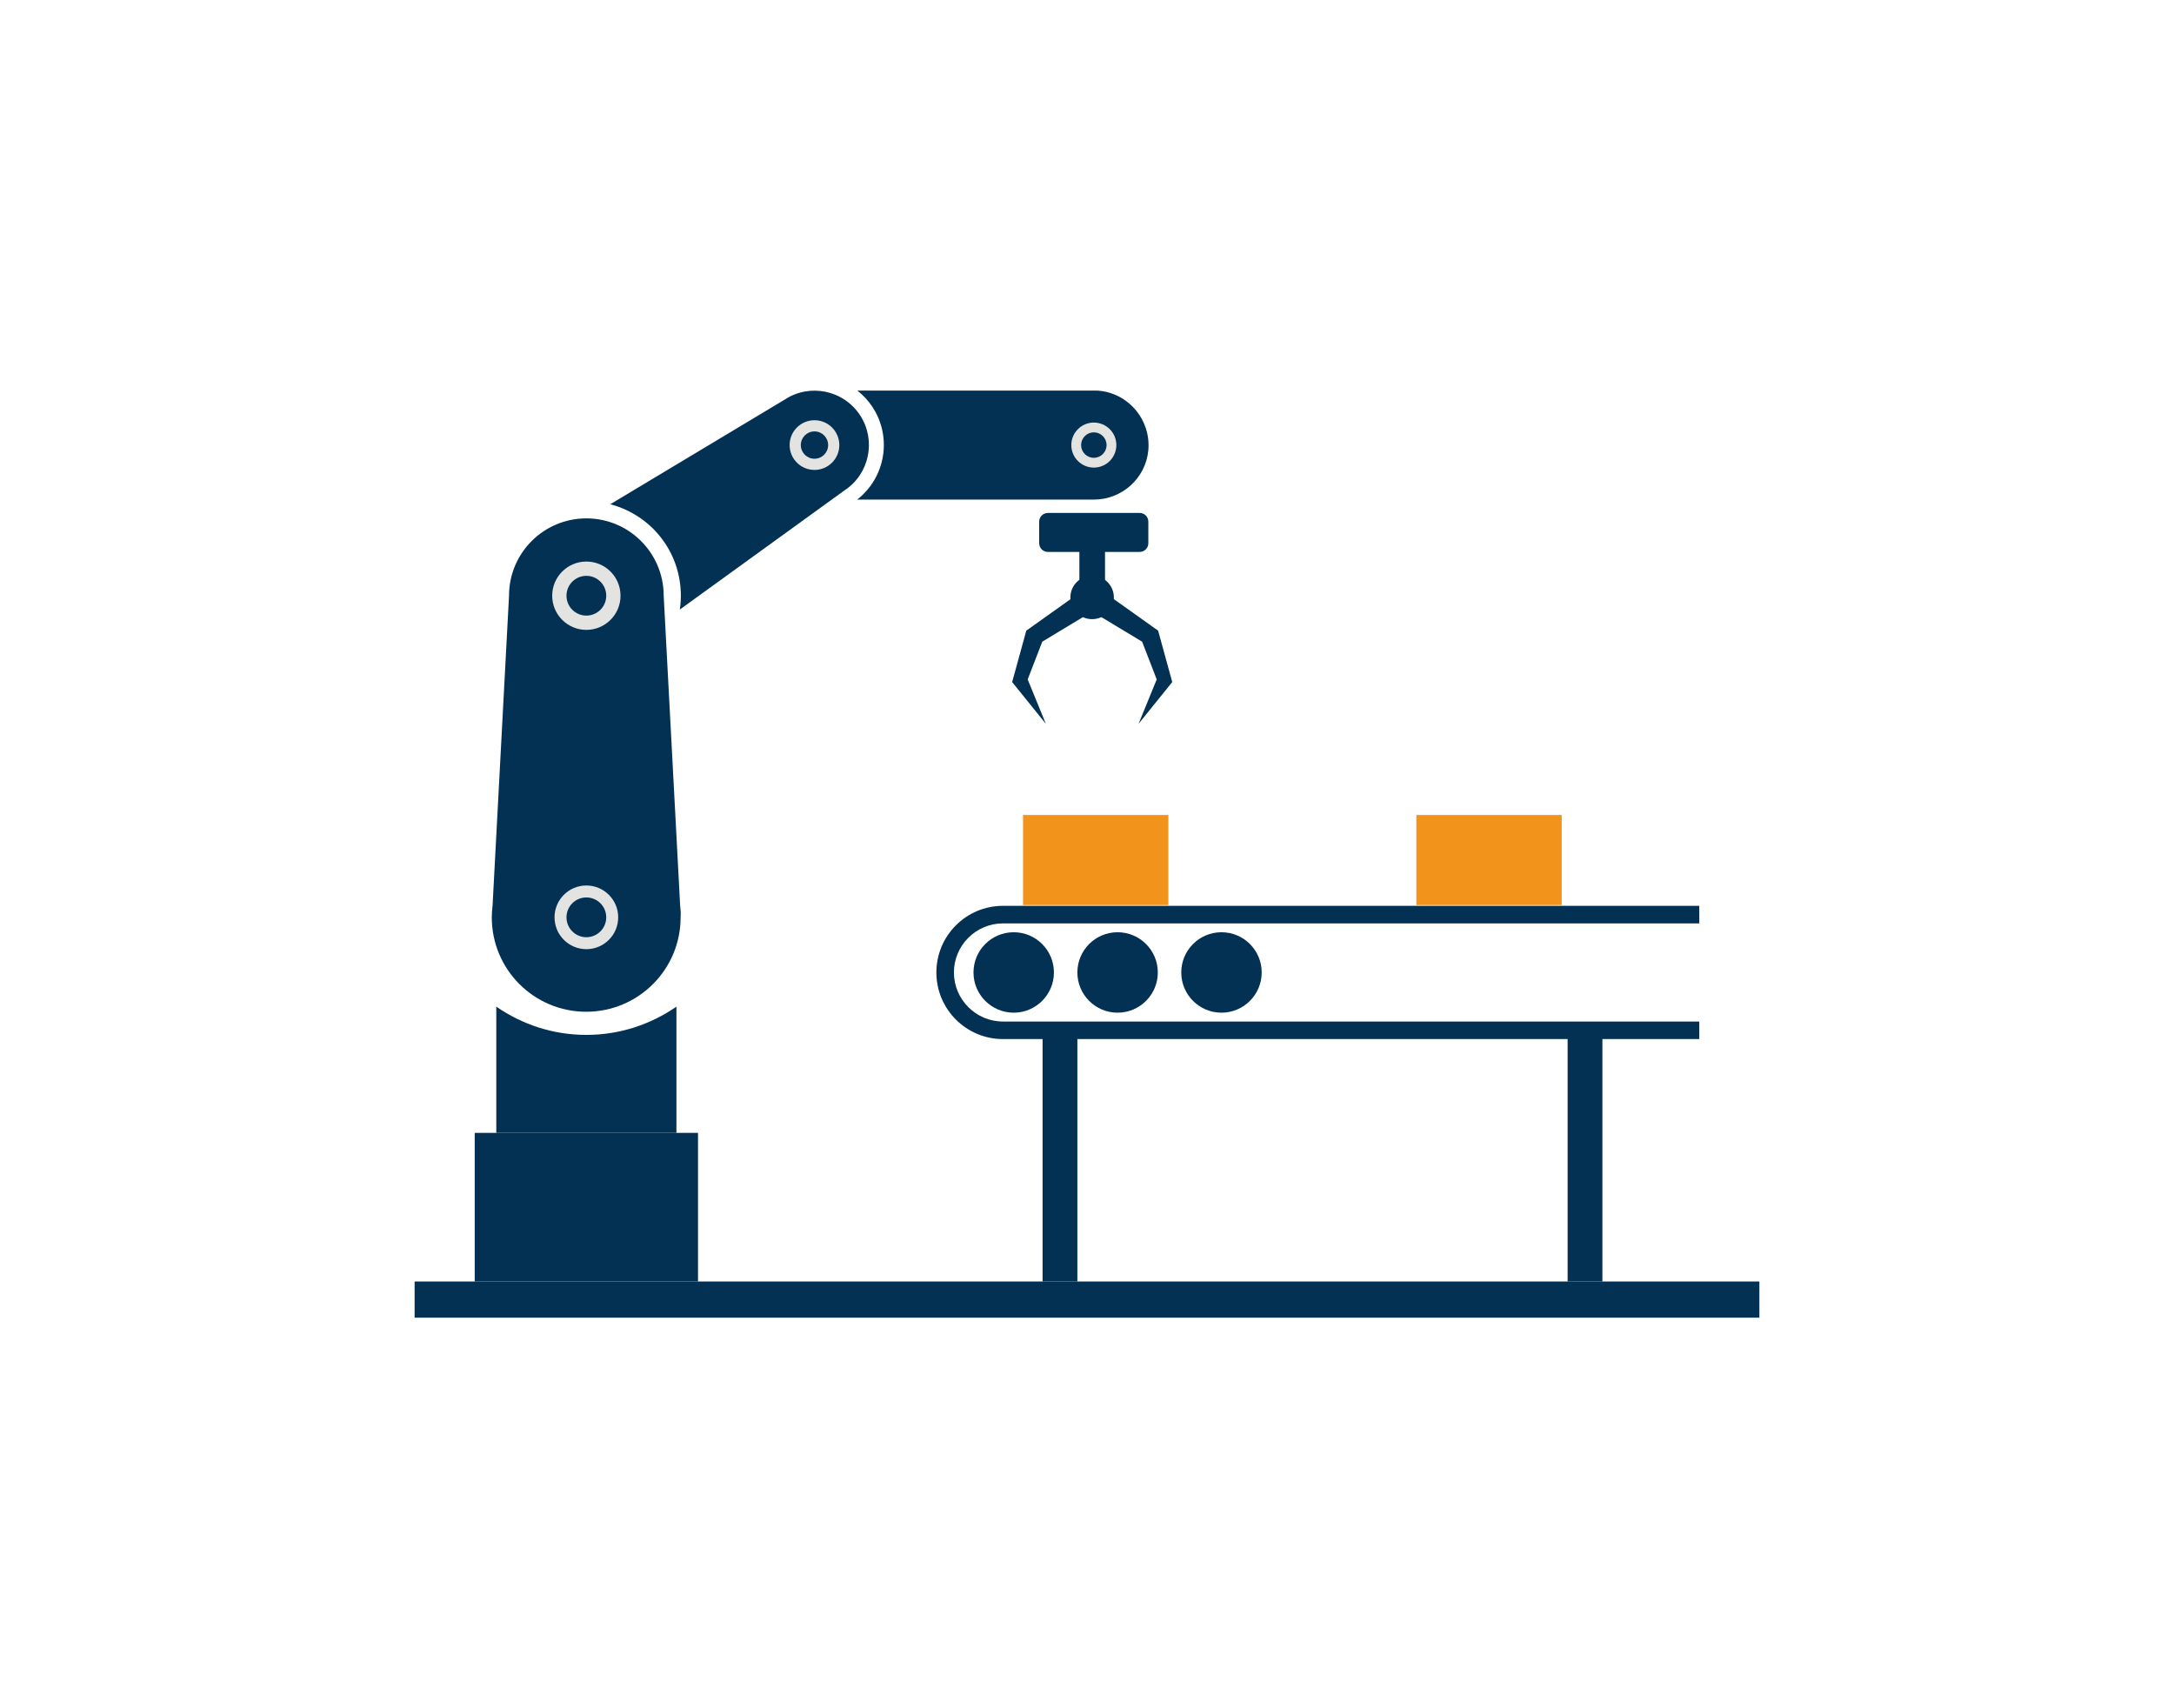 <?xml version="1.0" encoding="utf-8"?>
<!-- Generator: Adobe Illustrator 23.0.2, SVG Export Plug-In . SVG Version: 6.00 Build 0)  -->
<svg version="1.1" id="Ebene_1" xmlns="http://www.w3.org/2000/svg" xmlns:xlink="http://www.w3.org/1999/xlink" x="0px" y="0px"
	 viewBox="0 0 1400 1100" style="enable-background:new 0 0 1400 1100;" xml:space="preserve">
<style type="text/css">
	.st0{fill:#FFFFFF;}
	.st1{fill:#033153;}
	.st2{fill:#F2931B;}
	.st3{fill:none;stroke:#F2931B;stroke-miterlimit:10;}
	.st4{fill:#E3E3E2;}
</style>
<rect y="0" class="st0" width="1400" height="1100"/>
<title>clock</title>
<g>
	<rect x="267" y="825.2" class="st1" width="866" height="23.3"/>
	<g>
		<path class="st1" d="M1094.3,669.1H645.9c-23.7,0-42.9-19.2-42.9-42.9c0-23.7,19.2-42.9,42.9-42.9h448.4v11.3H645.9
			c-17.4,0-31.6,14.2-31.6,31.6c0,17.4,14.2,31.6,31.6,31.6h448.4V669.1z"/>
	</g>
	<circle class="st1" cx="652.8" cy="626.2" r="25.9"/>
	<circle class="st1" cx="719.7" cy="626.2" r="25.9"/>
	<circle class="st1" cx="786.6" cy="626.2" r="25.9"/>
	<rect x="658.8" y="524.8" class="st2" width="93.6" height="58"/>
	<rect x="912.1" y="524.8" class="st2" width="93.6" height="58"/>
	<g>
		<rect x="305.7" y="729.5" class="st1" width="143.8" height="95.7"/>
		<path class="st1" d="M377.6,666.4c-21.5,0-41.4-6.7-58-18.2v81.3h116v-81.3C419,659.7,399.1,666.4,377.6,666.4z"/>
		<path class="st1" d="M438,583.2l-10.6-199.6c0-27.5-22.3-49.8-49.8-49.8s-49.8,22.3-49.8,49.8l-10.6,199.6
			c-0.3,2.5-0.5,4.9-0.5,7.5l0,0l0,0c0,33.6,27.2,60.8,60.8,60.8c33.6,0,60.8-27.2,60.8-60.8C438.5,588.2,438.3,585.7,438,583.2z"/>
		<path class="st3" d="M524.5,251.5"/>
		<path class="st1" d="M707.7,251.6c-1.1-0.1-2.2-0.1-3.2-0.1v0h-0.3c0,0,0,0,0,0l-152.1,0c3.7,2.9,7,6.4,9.7,10.5
			c12.9,19.6,8.4,45.5-9.8,59.7h152.5v0c17.9,0,33.3-13.6,35-31.8C741.2,270.5,727,253.4,707.7,251.6z"/>
		<path class="st1" d="M553.8,267.3c-10.7-16.2-32.5-20.6-48.6-9.9L393,324.7c14,3.7,26.8,12.3,35.4,25.3c8.6,13,11.5,28.2,9.4,42.5
			l106-76.7C560,305.2,564.4,283.4,553.8,267.3z"/>
		<path class="st1" d="M733.9,355.4h-59.1c-3.1,0-5.6-2.5-5.6-5.6v-13.9c0-3.1,2.5-5.6,5.6-5.6h59.1c3.1,0,5.6,2.5,5.6,5.6v13.9
			C739.5,352.9,737,355.4,733.9,355.4z"/>
		<rect x="695.1" y="347.3" class="st1" width="16.5" height="34.6"/>
		<circle class="st1" cx="703.3" cy="384.7" r="14"/>
		<polygon class="st1" points="697.7,379.9 660.9,406.1 651.8,439.2 673.5,466.1 661.8,437.5 671.2,413.2 703.3,393.8 		"/>
		<polygon class="st1" points="709,379.9 745.8,406.1 754.9,439.2 733.2,466.1 744.9,437.5 735.5,413.2 703.3,393.8 		"/>
		<circle class="st4" cx="377.6" cy="590.7" r="20.5"/>
		<circle class="st4" cx="524.5" cy="286.6" r="16"/>
		<circle class="st1" cx="524.5" cy="286.6" r="8.8"/>
		<circle class="st4" cx="704.4" cy="286.6" r="14.5"/>
		<circle class="st1" cx="704.4" cy="286.6" r="8.2"/>
		<circle class="st4" cx="377.6" cy="383.6" r="22"/>
		<circle class="st1" cx="377.6" cy="383.6" r="12.8"/>
		<circle class="st1" cx="377.6" cy="590.7" r="12.8"/>
	</g>
	<rect x="671.4" y="663.4" class="st1" width="22.4" height="161.8"/>
	<rect x="1009.5" y="663.4" class="st1" width="22.4" height="161.8"/>
</g>
</svg>
